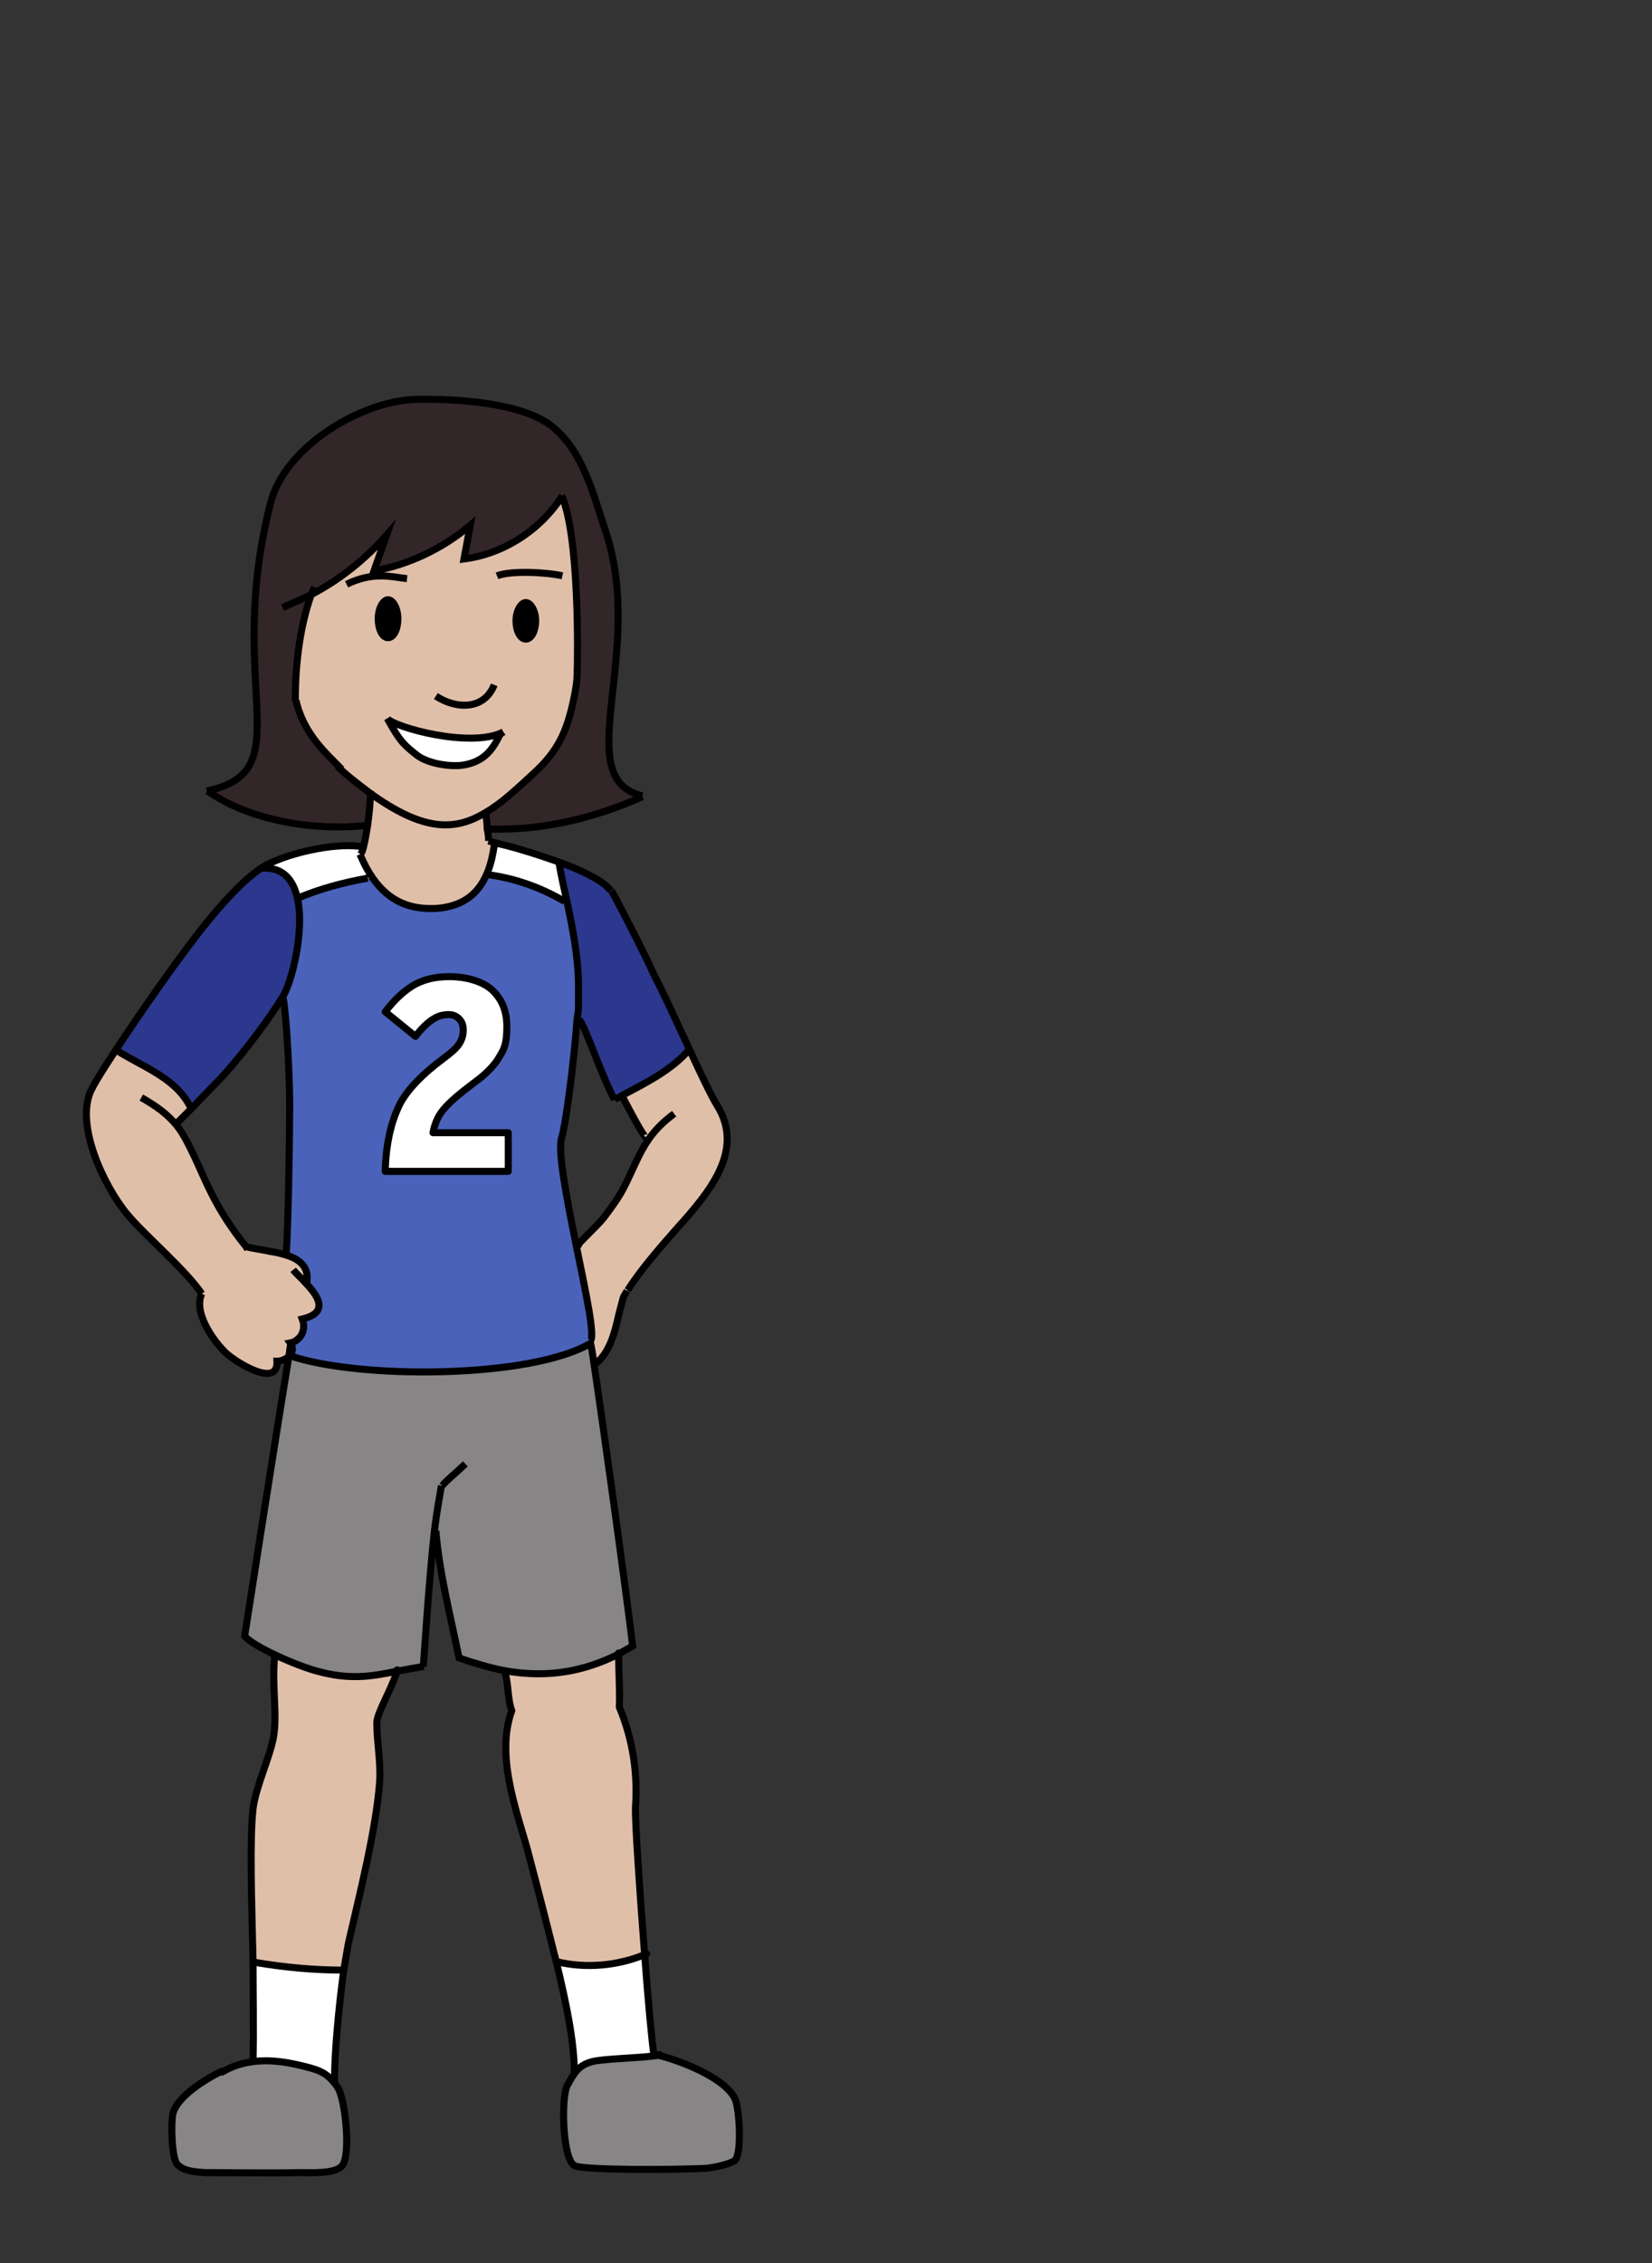 <?xml version="1.0" encoding="UTF-8"?><svg id="asia" xmlns="http://www.w3.org/2000/svg" width="235" height="321.9" viewBox="0 0 235 321.9"><rect x="0" y="0" width="235" height="321.9" fill="#333333" stroke="none"/><defs><style>.cls-1{stroke-linecap:round;stroke-linejoin:round;}.cls-1,.cls-2{fill:none;stroke:#000;}.cls-2{stroke-miterlimit:10;}.cls-3,.cls-4,.cls-5,.cls-6,.cls-7,.cls-8,.cls-9{stroke-width:0px;}.cls-4{fill:#4a62ba;}.cls-5{fill:#2b388d;}.cls-6{fill:#878586;}.cls-7{fill:#e0bfa9;}.cls-8{fill:#332628;}.cls-9{fill:#fff;}</style></defs><path class="cls-9" d="M51.3,120.4c-3.7-.6-11,1-14.2,3.1h0c3.1-.3,4.6,1.6,5.2,4.3,3.3-1.3,6.7-2.2,10.1-2.8h.8c-.7-1-1.3-2.1-1.9-3.5.1-.2.2-.6.4-1h-.3Z"/><path class="cls-8" d="M44.4,84.5c4-2.1,7.6-4.9,10.6-8.4l-1.8,5.1c5-.9,9.8-3.1,13.7-6.5-.3,1.6-.6,3.2-.9,4.8,5.6-.8,10.9-4.1,14-9,2.5,5.7,2.3,22.5,2.2,25.2,0,1.2-.2,2.4-.5,3.8-1,4.7-2.3,7.4-5.7,10.5-2.5,2.3-4.6,4.3-6.9,5.6,0,.3,0,1.3.2,2.3,7.6.3,15.2-1.5,22.1-4.6-10.6-2.5.6-20.3-5.3-37.8-1.8-5.4-3.2-11.2-7.5-14.7-4.3-3.5-13.9-4-19.4-3.9-7.9.2-18.7,6.8-20.7,14.7-6.7,26.1,4.5,38.2-9.1,41,6.2,4.3,15.3,5.7,22.7,4.9.3-1.6.4-3.4.4-4.6-1.3-1-2.8-2.1-4.3-3.5h0c-1.8-2-5.1-4.8-6.3-9.6,0-4.4.5-10.2,2.3-15.2Z"/><path class="cls-6" d="M84,190.9c-8.5,5.1-33.1,5.2-42.9,1.8,0,0-.1.1-.2.2-1.7,10.2-6.3,39.8-6.3,39.8.8.8,2.5,1.8,4.4,2.7,2.3,1.1,4.8,2,6,2.3,4.5,1.1,7.5.7,11.2,0,.2,0,.4,0,.6-.1,1-.2,2.1-.4,3.3-.7h0c0-.4.7-11.1,1.6-19.2h.1c.5,6.1,2.1,12.2,3.3,18.1,2.3.8,4.4,1.4,6.4,1.8,6.6,1.2,11.8-.1,16.2-2.3.7-.4,1.4-.8,2.1-1.2-.9-7.6-4.2-31.4-5.5-40.1-.2-1.5-.4-2.6-.5-3Z"/><path class="cls-9" d="M71.2,104.4l.3-.3c-4.6,2.4-15.6-.7-16.5-1.9,1.9,3.5,2.6,3.9,4.2,5.2,1.7,1.3,5,1.7,6.7,1.4,2.7-.5,4-1.9,5.2-4.5Z"/><path class="cls-3" d="M74.8,85.7c-.8,0-1.4,1.2-1.4,2.6s.6,2.6,1.4,2.6,1.4-1.2,1.4-2.6-.7-2.6-1.4-2.6Z"/><path class="cls-7" d="M25,159.9h0c.4-.4,1.2-1.2,2.2-2.2h0c-2-4.4-6.6-5.8-10.6-8.3h0c-1.5,2.3-2.8,4.3-3.4,5.4-2.6,4.8,1.6,13.8,5,17.9,2.5,3,8.3,7.9,10.6,11.3-1.1,2.6,1.6,6.5,3.3,8.3,1.3,1.3,7.6,5.2,7.4,1.3.4,0,1.1-.2,1.6-.6.1-.8.2-1.5.3-2,1.1-.2,2.4-1.5,1.7-3.4,3.8-.9,2.3-3.2.6-5,.5-2.4-1-3.5-2.9-4.1-.7-.2-1.4-.4-2.2-.5-1.2-.2-2.5-.4-3.5-.7-4.3-5.3-5.7-9.3-7.3-12.7-1-2.1-1.7-3.5-2.7-4.7Z"/><path class="cls-9" d="M47.6,296.3c-.1-3.5.5-10.9,1.3-16h0c-4.2,0-8.3-.4-12.5-1.2h-.3c0,4.6.1,9.5,0,14h0c2.4-.2,4.6.2,6.4.6,2.5.6,3.8.9,5.1,2.6h0Z"/><path class="cls-3" d="M55.2,85.4c-.8,0-1.4,1.2-1.4,2.7s.7,2.7,1.4,2.7,1.4-1.2,1.4-2.7-.6-2.7-1.4-2.7Z"/><path class="cls-7" d="M71.7,237.6c.7,1.6.4,3.7,1.1,5.7-2.5,6.9,1.2,15.5,2.5,20.8,1.3,4.9,2.6,10,3.8,14.8h0c4.1,1,8.6.6,12.5-1-.7-9-1.5-19.2-1.3-21,.3-4.4-.2-9.2-2.3-14.2,0-2.3-.2-5.1-.1-7.5-4.4,2.2-9.6,3.5-16.2,2.3Z"/><path class="cls-7" d="M52.2,117.4c-.2,1.2-.4,2.3-.6,3.1-.1.4-.2.7-.4,1,.6,1.4,1.2,2.5,1.9,3.5,2.3,3.2,5.2,4.4,9,4.2,4-.3,6-2.3,7.1-4.8.6-1.3.9-2.7,1.1-4.1h1.4c-1.3-.4-2.2-.7-2.3-.7,0-.2,0-.9-.2-1.7,0-1-.2-2-.2-2.3-4.3,2.6-8.8,2.7-16.5-2.9,0,1.2-.2,3-.4,4.6Z"/><path class="cls-4" d="M40.3,142c.5,3,1,12.5.9,16.4,0,3.9-.2,16.2-.5,20.1,1.9.6,3.4,1.7,2.9,4.1,1.7,1.8,3.2,4.1-.6,5,.7,1.9-.6,3.2-1.7,3.4.5.7.3,1.4-.1,1.8,9.8,3.4,34.4,3.3,42.9-1.8.9-.4-.6-7.1-2-14-1.3-6.4-2.6-13-2-15,.4-1.4,1.7-10.2,2.2-16.9.1-1.7.2-3.2.2-4.4,0-4.2-.8-8.4-1.7-12.5h-.3c-3.3-1.9-7.1-3.1-10.9-3.7h-.2c-1.1,2.5-3.1,4.5-7.1,4.8-3.8.2-6.7-1-9-4.2h-.8c-3.5.6-6.9,1.5-10.1,2.8,1.1,4.8-.9,12.3-2.1,14.1,0,0,0,0,0,0h.2ZM72.3,166.6h-17.5c.1-4.1.9-7.3,2.2-9.8,1.2-2.1,3.2-4.1,6-6.2,1.1-.8,1.9-1.5,2.3-2.1.4-.6.6-1.3.6-2s-.2-1.2-.6-1.6-.9-.6-1.4-.6c-.9,0-1.6.2-2.2.6-.7.4-1.6,1.2-2.6,2.5l-4.3-3.5c1.3-1.7,2.6-2.9,3.9-3.7,1.5-.9,3.2-1.3,5.3-1.3s4.6.6,6,1.9c1.4,1.3,2.1,3,2.1,5.2s-.3,3.1-1,4.2c-.7,1.3-2,2.6-3.8,3.9-2,1.5-3.4,2.7-4.3,3.8-.8,1-1.2,2.1-1.4,3.2h10.7v5.4Z"/><path class="cls-5" d="M82.4,145c1,1.3,2.8,7.1,5,11.4h0c.3-.2.7-.4,1-.6,3.4-1.8,7.1-3.7,9.6-6.6-2-4.2-4.1-8.8-5-10.5-1.3-2.9-5.3-10.7-6.1-12.1-1-1.4-4.1-2.9-7.4-4.1.3,1.8.7,3.6,1.1,5.4.9,4.2,1.7,8.3,1.7,12.5s0,2.8-.2,4.4h.3Z"/><path class="cls-6" d="M24.6,300.6c-.3,1.2-.2,6.3.6,7.2.9,1,2.5,1.1,4,1.2,4.5,0,9,.1,13.5,0,1.6,0,4.8.2,5.9-.9,1.4-1.4.5-9.5-.5-11.1-.2-.3-.3-.5-.5-.7-1.3-1.7-2.6-2-5.1-2.6-1.8-.4-4-.8-6.4-.5-1.5.2-3,.6-4.5,1.5-2.3,1.1-6.3,3.6-6.9,6Z"/><path class="cls-5" d="M42.2,127.8c-.6-2.7-2.1-4.5-5.2-4.2h0c-.1,0-.2.2-.3.2-3.8,2.7-8.5,8.9-8.8,9.3h0c-2.8,3.6-7.9,10.9-11.5,16.3h0c4,2.5,8.6,4,10.6,8.3h0c1.8-1.8,4-4.1,4.7-4.9,3.1-3.5,6.4-8,8.2-10.9,0,0,0,0,0,0,1.2-1.8,3.2-9.3,2.1-14.1Z"/><path class="cls-7" d="M39.1,235.5c-.5,3.7.4,8.4-.2,11.6-.5,2.8-2.5,7-2.9,10.1-.5,4.6-.2,12.9,0,21.9h.3c4.1.7,8.3,1.1,12.5,1.1h0c.2-1.6.5-3,.7-3.9,1.4-6.6,3.9-16.1,4.4-22.7.2-2.9-.4-5.6-.4-8.5,0-1.3,2-4.6,2.9-7.3-3.8.8-6.8,1.2-11.2,0-1.2-.3-3.7-1.2-6-2.3h0Z"/><path class="cls-9" d="M54.8,166.6h17.5v-5.4h-10.7c.2-1.2.7-2.3,1.4-3.2.9-1.1,2.3-2.4,4.3-3.8,1.8-1.3,3.1-2.6,3.8-3.9.7-1.2,1-2.6,1-4.2s-.7-3.9-2.1-5.2c-1.4-1.3-3.4-1.9-6-1.9s-3.8.4-5.3,1.3c-1.3.8-2.6,2-3.9,3.7l4.3,3.5c1-1.2,1.8-2,2.6-2.5.6-.4,1.4-.6,2.2-.6s1.1.2,1.4.6.6.9.6,1.6-.2,1.4-.6,2c-.4.6-1.2,1.3-2.3,2.1-2.8,2-4.8,4.1-6,6.2-1.4,2.5-2.1,5.7-2.2,9.8Z"/><path class="cls-9" d="M69.2,124.3h.2c3.8.5,7.5,1.8,10.9,3.8h.3c-.4-1.9-.8-3.7-1.1-5.5-2.8-1-5.8-1.9-7.7-2.4h-1.4c-.2,1.4-.5,2.9-1.1,4.2Z"/><path class="cls-6" d="M80.8,296.6c-.9,1.7-.7,10.4,1,11.4,1.2.7,14.5.6,18.6.4.4,0,3.1-.4,4.2-1.1,1.1-.8.7-7.7,0-8.9-1.5-2.9-7.6-5.3-10.9-6.1,0,0-.3.2-.8.2-2,.3-7.1.4-8.7.8-1.2.3-1.9.8-2.5,1.6-.4.5-.7,1.1-1.1,1.8Z"/><path class="cls-7" d="M82.3,176.9h-.3c1.4,7,2.9,13.6,2,14.1,0,.5.3,1.5.5,3h.1c2.6-2.1,3-6.1,3.6-8.1.4-1.4.2-1.2.9-2.3,1.6-2.6,4.6-6.1,7-8.8,4.6-5.1,9.7-11.1,5.7-17.5-.7-1.1-2.2-4.4-3.9-7.9-2.4,2.9-6.2,4.8-9.6,6.6,1.8,3.4,3.3,6.2,3.5,5.9l.2.2c-1.4,2-2.2,4.2-3.4,6.6-.9,1.8-1.9,3.1-3.1,4.7-.8,1-3.5,3.5-3.5,3.7Z"/><path class="cls-7" d="M66.9,74.7c-3.9,3.3-8.7,5.6-13.7,6.5l1.8-5.1c-3,3.4-6.6,6.3-10.6,8.4-1.8,5-2.3,10.7-2.3,15.2,1.1,4.9,4.5,7.7,6.3,9.6h0c1.5,1.4,3,2.5,4.3,3.5,7.6,5.6,12.2,5.5,16.5,2.9,2.2-1.4,4.4-3.4,6.9-5.6,3.4-3.1,4.7-5.9,5.7-10.5.3-1.3.4-2.6.5-3.8.1-2.7.3-19.5-2.2-25.2-3.1,4.9-8.4,8.3-14,9,.3-1.6.6-3.2.9-4.8ZM53.7,88c0-1.5.7-2.7,1.4-2.7s1.4,1.2,1.4,2.7-.6,2.7-1.4,2.7-1.4-1.2-1.4-2.7ZM59.3,107.4c-1.6-1.3-2.3-1.7-4.2-5.2.9,1.2,11.9,4.3,16.5,1.9l-.3.3c-1.2,2.6-2.4,4-5.2,4.5-1.7.3-5.1-.1-6.7-1.4ZM73.4,88.3c0-1.4.6-2.6,1.4-2.6s1.4,1.2,1.4,2.6-.7,2.6-1.4,2.6-1.4-1.2-1.4-2.6Z"/><path class="cls-9" d="M79.2,279c1.5,6.1,2.6,11.7,2.6,15.8h0c.6-.7,1.3-1.3,2.5-1.6,1.6-.4,6.8-.5,8.7-.8v-.3c-.3-1.3-.8-7.4-1.4-14.1-3.9,1.6-8.4,1.9-12.5,1h0Z"/><path class="cls-2" d="M48.4,109.3c-.1-.1-.3-.2-.4-.3"/><path class="cls-2" d="M82.1,95.7c0,1.2-.2,2.4-.5,3.8-1,4.7-2.3,7.4-5.7,10.5-2.5,2.3-4.6,4.3-6.9,5.6-4.3,2.6-8.8,2.7-16.5-2.9-1.3-1-2.8-2.1-4.3-3.5"/><path class="cls-2" d="M42.1,99.6c1.1,4.9,4.5,7.7,6.3,9.6h0c0,0,.1.1.2.2"/><path class="cls-2" d="M69.5,119.6c0-.2,0-.9-.2-1.7,0-1-.2-2-.2-2.3"/><line class="cls-2" x1="25" y1="159.9" x2="25" y2="159.9"/><line class="cls-2" x1="34.7" y1="177.2" x2="34.6" y2="177.3"/><line class="cls-2" x1="38.5" y1="177.6" x2="38.5" y2="178"/><line class="cls-2" x1="82.5" y1="145" x2="82.4" y2="145"/><line class="cls-2" x1="92.3" y1="162" x2="92.1" y2="161.8"/><path class="cls-2" d="M70.3,120.3c-.2,1.3-.5,2.8-1.1,4.1-1.1,2.5-3.1,4.5-7.1,4.8-3.8.2-6.7-1-9-4.2-.7-1-1.3-2.1-1.9-3.5"/><path class="cls-2" d="M87,126.7c.8,1.4,4.8,9.1,6.1,12.1"/><path class="cls-2" d="M69.5,119.6c0,0,.9.3,2.3.6,2,.5,4.9,1.4,7.7,2.4,3.3,1.2,6.4,2.7,7.4,4.1"/><path class="cls-2" d="M51.3,120.4c-3.7-.6-11,1-14.2,3.1-.1,0-.2.2-.3.2-3.8,2.7-8.5,8.9-8.8,9.3h0"/><path class="cls-2" d="M79.5,122.5s0,0,0,.1c.3,1.8.7,3.6,1.1,5.4.9,4.2,1.7,8.3,1.7,12.5s0,2.8-.2,4.4c-.5,6.7-1.7,15.5-2.2,16.9-.6,1.9.7,8.5,2,15,1.4,6.9,2.9,13.6,2,14"/><path class="cls-2" d="M40.3,142c.5,3,1,12.5.9,16.4,0,3.9-.2,16.2-.5,20.1"/><path class="cls-2" d="M89.2,183.6c-.7,1.1-.5.9-.9,2.3-.6,2-1,6-3.6,8.1"/><path class="cls-2" d="M93.1,138.8c.9,1.6,3,6.2,5,10.5,1.6,3.5,3.2,6.8,3.9,7.9,4,6.4-1.1,12.4-5.7,17.5-2.4,2.7-5.4,6.2-7,8.8"/><path class="cls-2" d="M88.5,155.9h0c1.8,3.4,3.3,6.2,3.5,5.9,0,0,0,0,0,0"/><path class="cls-2" d="M82.4,145c1,1.3,2.8,7.1,5,11.4,0,0,0,0,0,.1"/><path class="cls-2" d="M95.9,158.4c-1.5,1.1-2.7,2.3-3.6,3.6-1.4,2-2.2,4.2-3.4,6.6-.9,1.8-1.9,3.1-3.1,4.7-.8,1-3.5,3.5-3.5,3.7s0,0,0,0"/><path class="cls-2" d="M37.1,123.5c3.1-.3,4.6,1.6,5.2,4.2,1.1,4.8-.9,12.3-2.1,14.1,0,0,0,0,0,0-1.8,2.9-5,7.3-8.2,10.9-.7.8-3,3.1-4.7,4.9-1,1-1.8,1.8-2.2,2.2"/><path class="cls-2" d="M28,133s0,0,0,0c-2.8,3.6-7.9,10.8-11.5,16.3-1.5,2.3-2.8,4.3-3.4,5.5-2.6,4.8,1.6,13.8,5,17.9,2.5,3,8.3,7.9,10.6,11.3"/><path class="cls-2" d="M35.2,177.6c0,0-.2-.2-.2-.3-4.3-5.3-5.7-9.3-7.3-12.7-1-2.1-1.7-3.5-2.7-4.7-1.2-1.4-2.6-2.5-4.9-3.8"/><path class="cls-2" d="M41.7,180.6c.4.5,1.2,1.2,1.9,2,1.7,1.8,3.2,4.1-.6,5,.7,1.9-.6,3.2-1.7,3.4.5.7.3,1.4-.1,1.8,0,0-.1.1-.2.2-.5.4-1.1.6-1.6.6.2,4-6.1,0-7.4-1.3-1.8-1.8-4.5-5.7-3.3-8.3"/><path class="cls-2" d="M34.7,177.2c.1,0,.2,0,.3.1,1,.3,2.2.4,3.5.7.8.1,1.5.3,2.2.5,1.9.6,3.4,1.7,2.9,4.1,0,0,0,0,0,0"/><path class="cls-2" d="M70.3,97.4c-1.4,3.6-5.4,3.5-8.3,1.6"/><path class="cls-2" d="M73.4,88.3c0,1.4.6,2.6,1.4,2.6s1.4-1.2,1.4-2.6-.7-2.6-1.4-2.6-1.4,1.2-1.4,2.6Z"/><path class="cls-2" d="M56.6,88c0,1.5-.6,2.7-1.4,2.7s-1.4-1.2-1.4-2.7.7-2.7,1.4-2.7,1.4,1.2,1.4,2.7Z"/><path class="cls-2" d="M71.6,104.1c-4.6,2.4-15.6-.7-16.5-1.9,1.9,3.5,2.6,3.9,4.2,5.2,1.7,1.3,5,1.7,6.7,1.4,2.7-.5,4-1.9,5.2-4.5"/><line class="cls-2" x1="71.2" y1="104.4" x2="71.6" y2="104.1"/><path class="cls-2" d="M41.2,192.8c9.8,3.4,34.4,3.3,42.9-1.8"/><path class="cls-2" d="M44.7,83.5c-.1.3-.2.6-.4,1-1.8,5-2.3,10.7-2.3,15.2"/><path class="cls-2" d="M82.1,95.7c.1-2.7.3-19.5-2.2-25.2"/><path class="cls-2" d="M91.4,113.2c-10.6-2.5.6-20.3-5.3-37.8-1.8-5.4-3.2-11.2-7.5-14.7-4.3-3.5-13.9-4-19.4-3.9-7.9.2-18.7,6.8-20.7,14.7-6.7,26.1,4.5,38.2-9.1,41"/><path class="cls-2" d="M52.7,112.5c0,0,0,.2,0,.3,0,1.2-.2,3-.4,4.6-.2,1.2-.4,2.3-.6,3.1-.1.4-.2.7-.4,1"/><line class="cls-2" x1="57.1" y1="238" x2="57" y2="237.6"/><path class="cls-2" d="M62,217.7c.5,6.1,2.1,12.2,3.3,18.1,2.3.8,4.4,1.4,6.4,1.8,6.6,1.2,11.8-.1,16.2-2.3.7-.4,1.4-.8,2.1-1.2-.9-7.6-4.2-31.4-5.5-40.1-.2-1.5-.4-2.6-.5-3"/><path class="cls-2" d="M60.3,237h0c-1.2.2-2.3.4-3.3.6-.2,0-.4,0-.6.1-3.8.8-6.8,1.2-11.2,0-1.2-.3-3.7-1.2-6-2.3-1.9-.9-3.7-1.9-4.4-2.7,0,0,4.6-29.6,6.3-39.8.1-.8.2-1.5.3-2"/><path class="cls-2" d="M62.8,211.3c-.3,1.7-.7,3.9-1,6.4-.9,8.2-1.5,18.9-1.6,19.3"/><path class="cls-2" d="M66.2,208.2c-1.8,1.7-2.4,2.1-3.3,3.1"/><path class="cls-2" d="M16.6,149.4c4,2.5,8.6,4,10.6,8.3"/><path class="cls-2" d="M98.1,149.2s0,0,0,0c-2.4,2.9-6.2,4.8-9.6,6.6-.3.2-.7.4-1,.5"/><path class="cls-2" d="M29.5,112.5c6.2,4.3,15.3,5.7,22.7,4.9,0,0,.1,0,.2,0"/><path class="cls-2" d="M69.3,117.9c7.6.3,15.2-1.5,22.1-4.6"/><path class="cls-2" d="M80,70.5c-3.1,4.9-8.4,8.3-14,9,.3-1.6.6-3.2.9-4.8-3.9,3.3-8.7,5.6-13.7,6.5l1.8-5.1c-3,3.4-6.6,6.3-10.6,8.4-1.4.7-2.8,1.3-4.2,1.9.4-.2.7-.3,1.1-.5"/><path class="cls-2" d="M70.7,81.9c2-.8,7.2-.5,9.3,0"/><path class="cls-2" d="M57.9,82.3c-2-.2-4.7-1.1-8.6.8"/><path class="cls-1" d="M88,235.1c0,0,0,.1,0,.2,0,2.4.2,5.2.1,7.5,2.1,5,2.6,9.9,2.3,14.2-.1,1.8.6,12,1.3,21,.5,6.8,1.1,12.9,1.3,14.1"/><path class="cls-1" d="M71.7,237.6s0,0,0,0c.7,1.6.4,3.7,1.1,5.7-2.5,6.9,1.2,15.5,2.5,20.8,1.3,4.9,2.6,10,3.8,14.8,1.5,6.1,2.6,11.7,2.6,15.8"/><path class="cls-1" d="M56.5,237.5c0,0,0,.1,0,.2-.9,2.7-2.9,6-2.9,7.3,0,2.8.6,5.6.4,8.5-.5,6.7-2.9,16.2-4.4,22.7-.2,1-.4,2.3-.7,4-.7,5.1-1.4,12.5-1.3,16"/><path class="cls-1" d="M39.1,235.5c-.5,3.7.4,8.4-.2,11.6-.5,2.8-2.5,7-2.9,10.1-.5,4.6-.2,12.9,0,21.9,0,4.6.1,9.5,0,14"/><path class="cls-1" d="M31.5,294.6c-2.3,1.1-6.3,3.6-6.9,6-.3,1.2-.2,6.3.6,7.2.9,1,2.5,1.1,4,1.2,4.5,0,9,.1,13.5,0,1.6,0,4.8.2,5.9-.9,1.4-1.4.5-9.5-.5-11.1-.2-.3-.3-.5-.5-.7-1.3-1.7-2.6-2-5.1-2.6-1.8-.4-4-.8-6.4-.5-1.5.2-3,.6-4.5,1.5"/><path class="cls-1" d="M36.3,279.1c4.1.7,8.3,1.1,12.5,1.1"/><path class="cls-1" d="M79.2,279c4.1,1,8.6.6,12.5-1,.1,0,.2,0,.3-.1"/><path class="cls-2" d="M42,127.8h.2c3.3-1.4,6.7-2.3,10.1-2.9,0,0-.2,0-.3,0"/><path class="cls-2" d="M69.4,124.4c3.8.5,7.5,1.8,10.9,3.8"/><path class="cls-1" d="M72.3,166.6h-17.5c.1-4.1.9-7.3,2.2-9.8,1.2-2.1,3.2-4.1,6-6.2,1.1-.8,1.9-1.5,2.3-2.1.4-.6.6-1.3.6-2s-.2-1.2-.6-1.6-.9-.6-1.4-.6c-.9,0-1.6.2-2.2.6-.7.4-1.6,1.2-2.6,2.5l-4.3-3.5c1.3-1.7,2.6-2.9,3.9-3.7,1.5-.9,3.2-1.3,5.3-1.3s4.6.6,6,1.9c1.4,1.3,2.1,3,2.1,5.2s-.3,3.1-1,4.2c-.7,1.3-2,2.6-3.8,3.9-2,1.5-3.4,2.7-4.3,3.8-.8,1-1.2,2.1-1.4,3.2h10.7v5.4Z"/><path class="cls-1" d="M93.8,292.2c0,0-.3.2-.8.2-2,.3-7.1.4-8.7.8-1.2.3-1.9.8-2.5,1.6-.4.5-.7,1.1-1.1,1.8-.9,1.7-.7,10.4,1,11.4,1.2.7,14.5.6,18.6.4.4,0,3.1-.4,4.2-1.1,1.1-.8.7-7.7,0-8.9-1.5-2.9-7.6-5.3-10.9-6.1"/></svg>